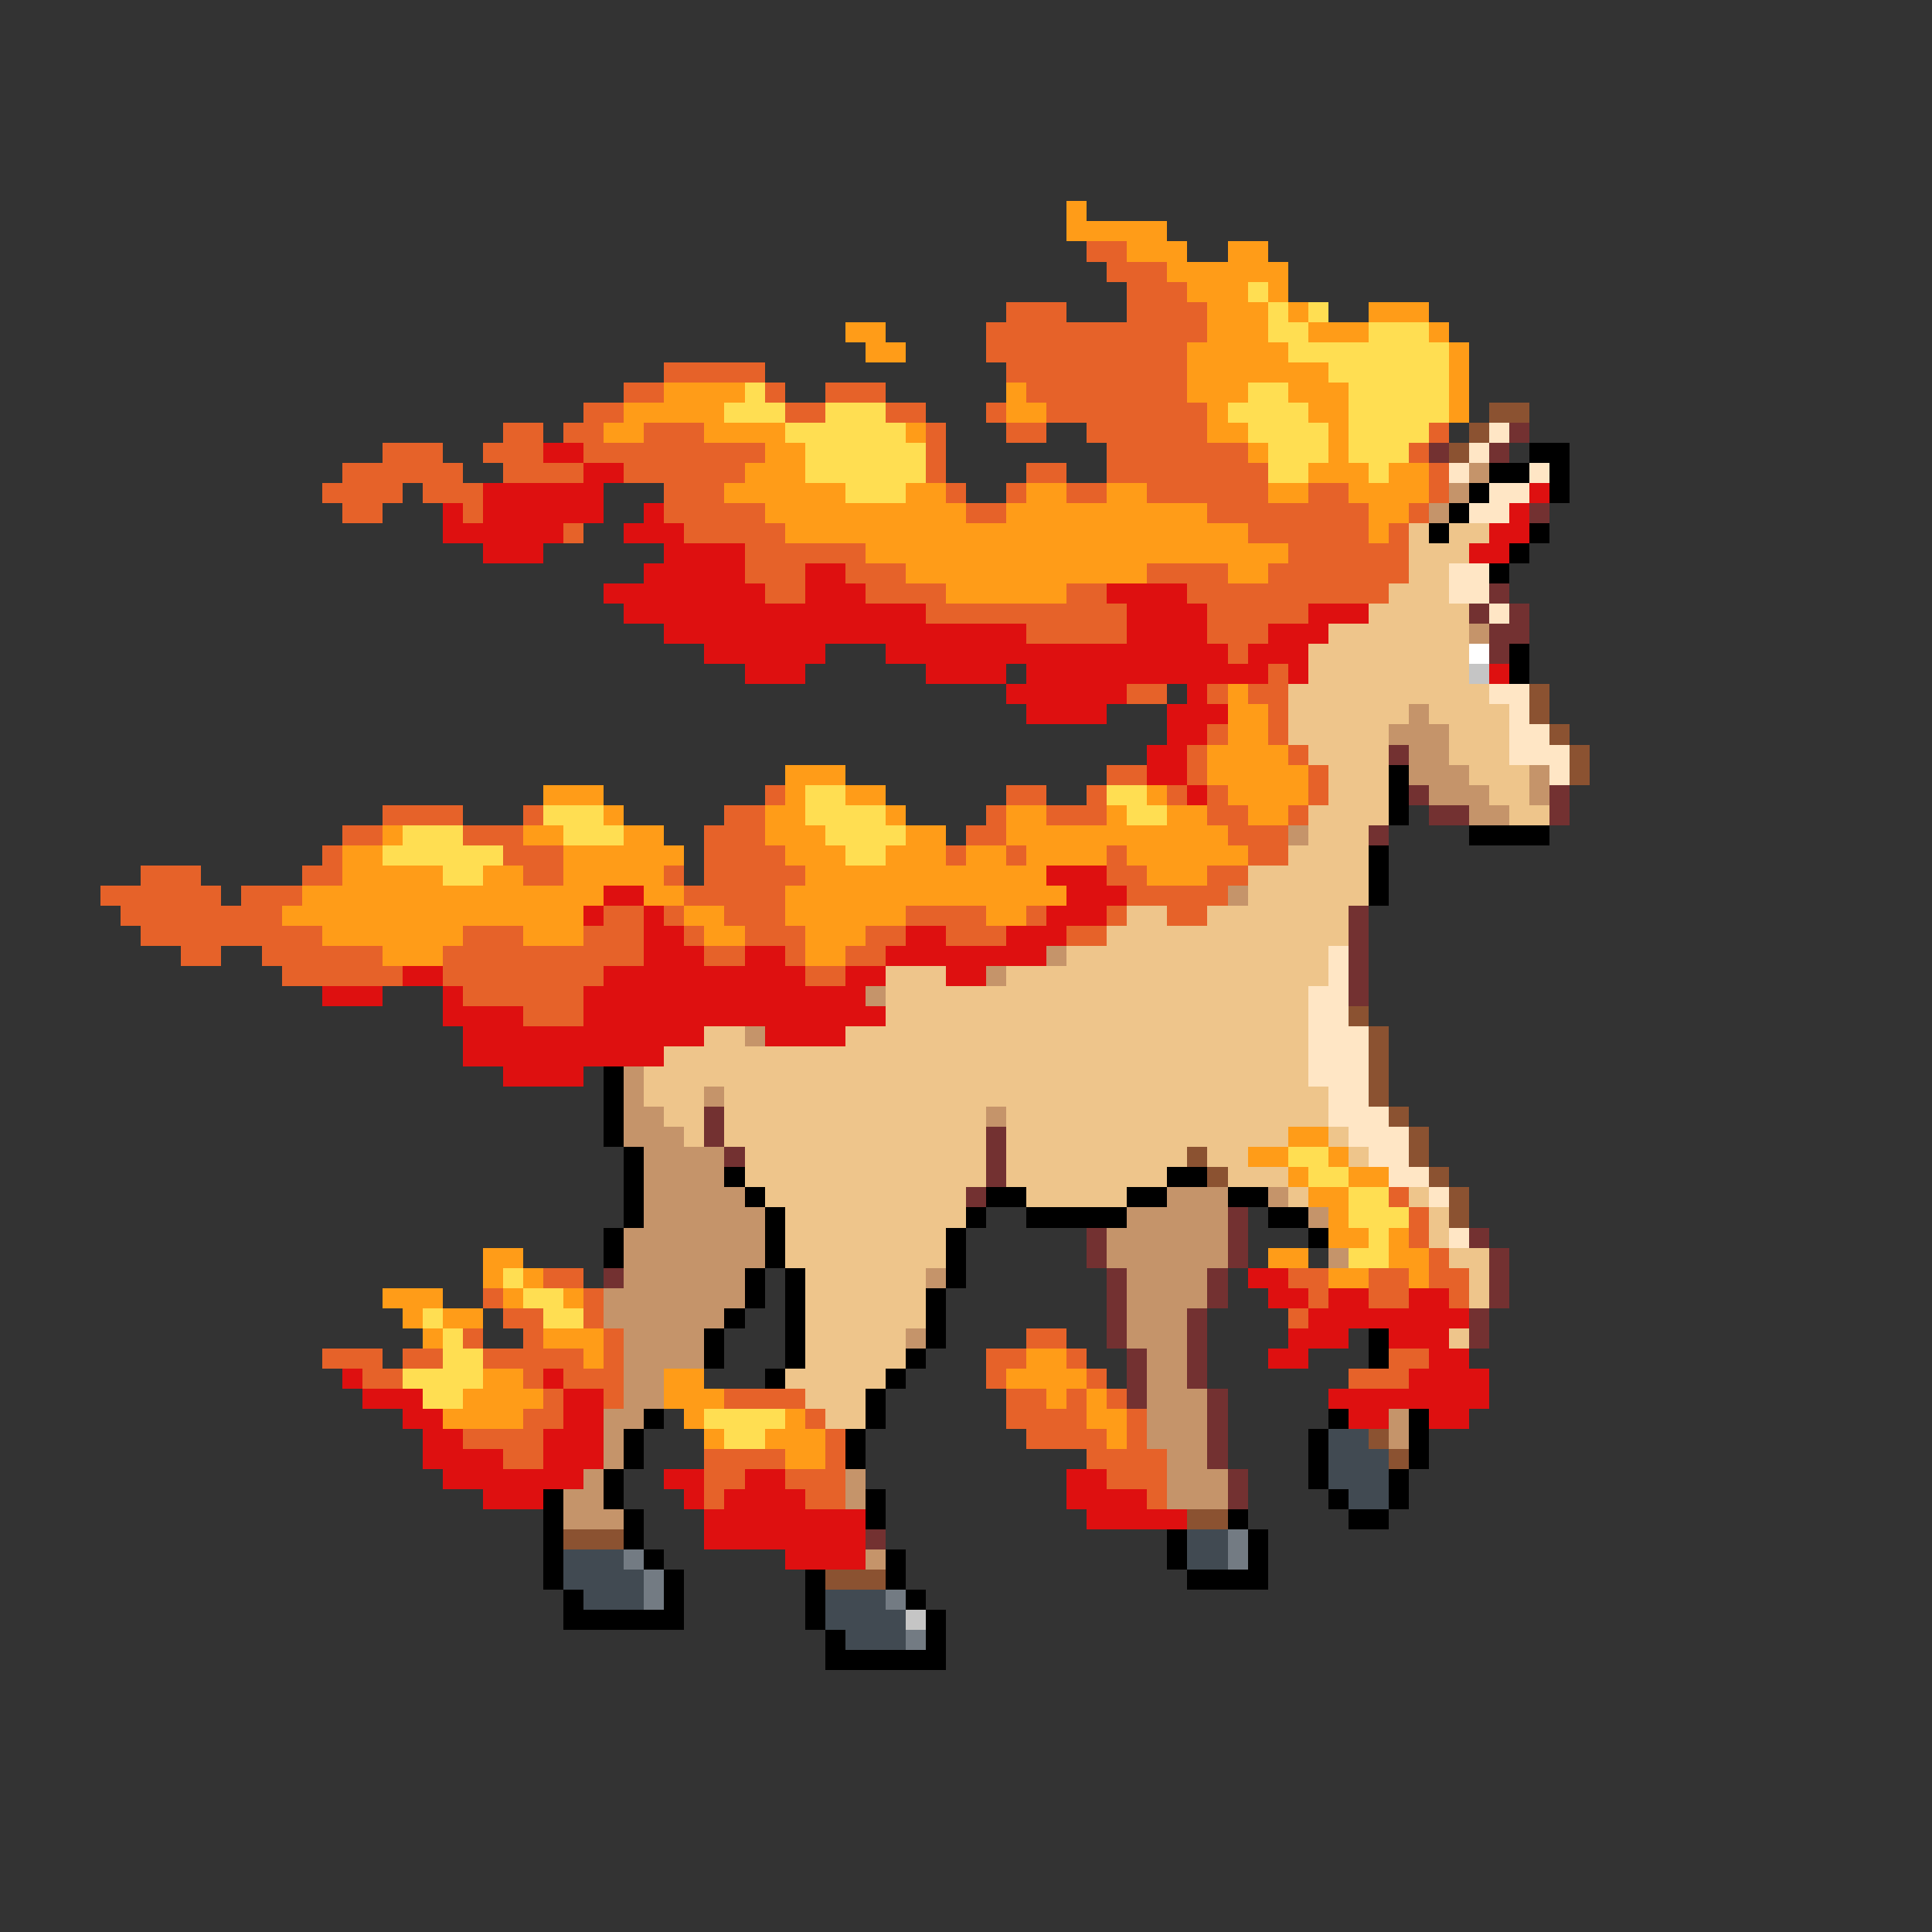 <svg xmlns="http://www.w3.org/2000/svg" viewBox="0 -0.5 96 96" shape-rendering="crispEdges">
<rect x="0" y="-0.5" width="96" height="96" fill="#333333" stroke="none"/>
<path stroke="#ff9c18" d="M53 10h1M53 11h5M56 12h3M61 12h2M58 13h6M59 14h3M63 14h1M60 15h3M64 15h1M68 15h3M42 16h2M60 16h3M65 16h3M71 16h1M43 17h2M59 17h5M72 17h1M59 18h7M72 18h1M33 19h4M50 19h1M59 19h3M64 19h3M72 19h1M31 20h5M50 20h2M60 20h1M65 20h2M72 20h1M30 21h2M35 21h4M45 21h1M60 21h2M66 21h1M38 22h2M62 22h1M66 22h1M37 23h3M65 23h3M69 23h2M36 24h6M45 24h2M51 24h2M55 24h2M63 24h2M67 24h4M38 25h10M50 25h10M68 25h2M39 26h23M68 26h1M43 27h21M45 28h12M61 28h2M47 29h6M61 34h1M61 35h2M61 36h2M60 37h4M39 38h3M60 38h5M27 39h3M39 39h1M42 39h2M57 39h1M61 39h4M30 40h1M38 40h2M44 40h1M50 40h2M55 40h1M58 40h2M62 40h2M19 41h1M26 41h2M31 41h2M38 41h3M45 41h2M50 41h11M17 42h2M28 42h6M39 42h3M44 42h3M48 42h2M51 42h4M56 42h6M17 43h5M24 43h2M28 43h5M40 43h12M57 43h3M15 44h15M32 44h2M39 44h14M14 45h15M34 45h2M39 45h6M49 45h2M16 46h7M26 46h3M35 46h2M40 46h3M19 47h3M40 47h2M64 56h2M62 57h2M66 57h1M64 58h1M67 58h2M65 59h2M66 60h1M66 61h2M69 61h1M24 62h2M63 62h2M69 62h2M24 63h1M26 63h1M66 63h2M70 63h1M19 64h3M25 64h1M28 64h1M20 65h1M22 65h2M21 66h1M27 66h3M29 67h1M51 67h2M24 68h2M33 68h2M50 68h4M23 69h4M33 69h3M52 69h1M54 69h1M22 70h4M34 70h1M39 70h1M54 70h2M35 71h1M38 71h3M55 71h1M39 72h2" />
<path stroke="#e66229" d="M54 12h2M55 13h3M56 14h3M50 15h3M56 15h4M49 16h11M49 17h10M33 18h5M50 18h9M31 19h2M38 19h1M41 19h3M51 19h8M29 20h2M39 20h2M44 20h2M49 20h1M52 20h8M25 21h2M28 21h2M32 21h3M46 21h1M50 21h2M54 21h6M71 21h1M19 22h3M24 22h3M29 22h9M46 22h1M55 22h7M70 22h1M17 23h6M25 23h4M31 23h6M46 23h1M51 23h2M55 23h8M71 23h1M16 24h4M21 24h3M33 24h3M47 24h1M50 24h1M53 24h2M57 24h6M65 24h2M71 24h1M17 25h2M23 25h1M33 25h5M48 25h2M60 25h8M70 25h1M28 26h1M34 26h5M62 26h6M69 26h1M37 27h6M64 27h6M37 28h3M42 28h3M57 28h4M63 28h7M38 29h2M43 29h4M53 29h2M59 29h10M46 30h10M60 30h5M51 31h5M60 31h3M61 32h1M63 33h1M56 34h2M60 34h1M62 34h2M63 35h1M60 36h1M63 36h1M59 37h1M64 37h1M55 38h2M59 38h1M65 38h1M38 39h1M50 39h2M54 39h1M58 39h1M60 39h1M65 39h1M19 40h4M26 40h1M36 40h2M49 40h1M52 40h3M60 40h2M64 40h1M17 41h2M23 41h3M35 41h3M48 41h2M61 41h3M16 42h1M25 42h3M35 42h4M47 42h1M50 42h1M55 42h1M62 42h2M7 43h3M15 43h2M26 43h2M33 43h1M35 43h5M55 43h2M60 43h2M5 44h6M12 44h3M34 44h5M56 44h5M6 45h8M30 45h2M33 45h1M36 45h3M45 45h4M51 45h1M55 45h1M58 45h2M7 46h9M23 46h3M29 46h3M34 46h1M37 46h3M43 46h2M47 46h3M53 46h2M9 47h2M13 47h6M22 47h10M35 47h2M39 47h1M42 47h2M14 48h6M22 48h8M40 48h2M23 49h6M26 50h3M69 59h1M70 60h1M70 61h1M71 62h1M27 63h2M64 63h2M68 63h2M71 63h2M24 64h1M29 64h1M65 64h1M68 64h2M72 64h1M25 65h2M29 65h1M64 65h1M23 66h1M26 66h1M30 66h1M51 66h2M16 67h3M20 67h2M24 67h5M30 67h1M49 67h2M53 67h1M69 67h2M18 68h2M26 68h1M28 68h3M49 68h1M54 68h1M67 68h3M27 69h1M30 69h1M36 69h4M50 69h2M53 69h1M55 69h1M26 70h2M40 70h1M50 70h4M56 70h1M23 71h4M41 71h1M51 71h4M56 71h1M25 72h2M35 72h4M41 72h1M54 72h4M35 73h2M39 73h3M55 73h3M35 74h1M40 74h2M57 74h1" />
<path stroke="#ffde52" d="M62 14h1M63 15h1M65 15h1M63 16h2M68 16h3M64 17h8M66 18h6M37 19h1M62 19h2M67 19h5M36 20h3M41 20h3M61 20h4M67 20h5M39 21h6M62 21h4M67 21h4M40 22h6M63 22h3M67 22h3M40 23h6M63 23h2M68 23h1M42 24h3M40 39h2M55 39h2M27 40h3M40 40h4M56 40h2M20 41h3M28 41h3M41 41h4M19 42h6M42 42h2M22 43h2M64 57h2M65 58h2M67 59h2M67 60h3M68 61h1M67 62h2M25 63h1M26 64h2M21 65h1M27 65h2M22 66h1M22 67h2M20 68h4M21 69h2M35 70h4M36 71h2" />
<path stroke="#8b5231" d="M74 20h2M73 21h1M72 22h1M76 34h1M76 35h1M77 36h1M78 37h1M78 38h1M67 50h1M68 51h1M68 52h1M68 53h1M68 54h1M69 55h1M70 56h1M59 57h1M70 57h1M60 58h1M71 58h1M72 59h1M72 60h1M68 71h1M69 72h1M59 75h2M28 76h3M41 78h3" />
<path stroke="#ffe6c5" d="M74 21h1M73 22h1M72 23h1M76 23h1M74 24h2M73 25h2M72 28h2M72 29h2M74 30h1M74 34h2M75 35h1M75 36h2M75 37h3M77 38h1M66 47h1M66 48h1M65 49h2M65 50h2M65 51h3M65 52h3M65 53h3M66 54h2M66 55h3M67 56h3M68 57h2M69 58h2M71 59h1M72 61h1" />
<path stroke="#733131" d="M75 21h1M71 22h1M74 22h1M76 25h1M74 29h1M73 30h1M75 30h1M74 31h2M74 32h1M69 37h1M70 39h1M77 39h1M71 40h2M77 40h1M68 41h1M67 45h1M67 46h1M67 47h1M67 48h1M67 49h1M35 55h1M35 56h1M49 56h1M36 57h1M49 57h1M49 58h1M48 59h1M61 60h1M54 61h1M61 61h1M73 61h1M54 62h1M61 62h1M74 62h1M30 63h1M55 63h1M60 63h1M74 63h1M55 64h1M60 64h1M74 64h1M55 65h1M59 65h1M73 65h1M55 66h1M59 66h1M73 66h1M56 67h1M59 67h1M56 68h1M59 68h1M56 69h1M60 69h1M60 70h1M60 71h1M60 72h1M61 73h1M61 74h1M43 76h1" />
<path stroke="#de1010" d="M27 22h2M29 23h2M24 24h6M76 24h1M22 25h1M24 25h6M32 25h1M75 25h1M22 26h6M31 26h3M74 26h2M24 27h3M33 27h4M73 27h2M32 28h5M40 28h2M30 29h8M40 29h3M55 29h4M31 30h15M56 30h4M65 30h3M33 31h18M56 31h4M63 31h3M35 32h6M44 32h17M62 32h3M37 33h3M46 33h4M51 33h12M64 33h1M74 33h1M50 34h6M59 34h1M51 35h4M58 35h3M58 36h2M57 37h2M57 38h2M59 39h1M52 43h3M30 44h2M53 44h3M29 45h1M32 45h1M52 45h3M32 46h2M45 46h2M50 46h3M32 47h3M37 47h2M44 47h8M20 48h2M30 48h10M42 48h2M47 48h2M16 49h3M22 49h1M29 49h14M22 50h4M29 50h15M23 51h12M38 51h4M23 52h10M25 53h4M62 63h2M63 64h2M66 64h2M70 64h2M65 65h8M64 66h3M69 66h3M63 67h2M71 67h2M17 68h1M27 68h1M70 68h4M18 69h3M28 69h2M66 69h8M20 70h2M28 70h2M67 70h2M71 70h2M21 71h2M27 71h3M21 72h4M27 72h3M22 73h7M33 73h2M37 73h2M53 73h2M24 74h3M34 74h1M36 74h4M53 74h4M35 75h8M54 75h5M35 76h8M39 77h4" />
<path stroke="#000000" d="M76 22h2M74 23h2M77 23h1M73 24h1M77 24h1M72 25h1M71 26h1M76 26h1M75 27h1M74 28h1M75 32h1M75 33h1M69 38h1M69 39h1M69 40h1M73 41h4M68 42h1M68 43h1M68 44h1M30 53h1M30 54h1M30 55h1M30 56h1M31 57h1M31 58h1M36 58h1M58 58h2M31 59h1M37 59h1M49 59h2M56 59h2M61 59h2M31 60h1M38 60h1M48 60h1M51 60h5M63 60h2M30 61h1M38 61h1M47 61h1M65 61h1M30 62h1M38 62h1M47 62h1M37 63h1M39 63h1M47 63h1M37 64h1M39 64h1M46 64h1M36 65h1M39 65h1M46 65h1M35 66h1M39 66h1M46 66h1M68 66h1M35 67h1M39 67h1M45 67h1M68 67h1M38 68h1M44 68h1M43 69h1M32 70h1M43 70h1M66 70h1M70 70h1M31 71h1M42 71h1M65 71h1M70 71h1M31 72h1M42 72h1M65 72h1M70 72h1M30 73h1M65 73h1M69 73h1M27 74h1M30 74h1M43 74h1M66 74h1M69 74h1M27 75h1M31 75h1M43 75h1M61 75h1M67 75h2M27 76h1M31 76h1M58 76h1M62 76h1M27 77h1M32 77h1M44 77h1M58 77h1M62 77h1M27 78h1M33 78h1M40 78h1M44 78h1M59 78h4M28 79h1M33 79h1M40 79h1M45 79h1M28 80h6M40 80h1M46 80h1M41 81h1M46 81h1M41 82h6" />
<path stroke="#c5946a" d="M73 23h1M72 24h1M71 25h1M73 31h1M70 35h1M69 36h3M70 37h2M70 38h3M76 38h1M71 39h3M76 39h1M73 40h2M64 41h1M61 44h1M52 47h1M49 48h1M43 49h1M37 51h1M31 53h1M31 54h1M35 54h1M31 55h2M49 55h1M31 56h3M32 57h4M32 58h4M32 59h5M58 59h3M63 59h1M32 60h6M56 60h5M65 60h1M31 61h7M55 61h6M31 62h7M55 62h6M66 62h1M31 63h6M46 63h1M56 63h4M30 64h7M56 64h4M30 65h6M56 65h3M31 66h4M45 66h1M56 66h3M31 67h4M57 67h2M31 68h2M57 68h2M31 69h2M57 69h3M30 70h2M57 70h3M69 70h1M30 71h1M57 71h3M69 71h1M30 72h1M58 72h2M29 73h1M42 73h1M58 73h3M28 74h2M42 74h1M58 74h3M28 75h3M43 77h1" />
<path stroke="#eec58b" d="M70 26h1M72 26h2M70 27h3M70 28h2M69 29h3M68 30h5M66 31h7M65 32h8M65 33h8M64 34h10M64 35h6M71 35h4M64 36h5M72 36h3M65 37h4M72 37h3M66 38h3M73 38h3M66 39h3M74 39h2M65 40h4M75 40h2M65 41h3M64 42h4M62 43h6M62 44h6M56 45h2M60 45h7M55 46h12M53 47h13M44 48h3M50 48h16M44 49h21M44 50h21M35 51h2M42 51h23M33 52h32M32 53h33M32 54h3M36 54h30M33 55h2M36 55h13M50 55h16M34 56h1M36 56h13M50 56h14M66 56h1M37 57h12M50 57h9M60 57h2M67 57h1M37 58h12M50 58h8M61 58h3M38 59h10M51 59h5M64 59h1M70 59h1M39 60h9M71 60h1M39 61h8M71 61h1M39 62h8M72 62h2M40 63h6M73 63h1M40 64h6M73 64h1M40 65h6M40 66h5M72 66h1M40 67h5M39 68h5M40 69h3M41 70h2" />
<path stroke="#ffffff" d="M73 32h1" />
<path stroke="#c5c5c5" d="M73 33h1M45 80h1" />
<path stroke="#414a52" d="M66 71h2M66 72h3M66 73h3M67 74h2M59 76h2M28 77h3M59 77h2M28 78h4M29 79h3M41 79h3M41 80h4M42 81h3" />
<path stroke="#737b83" d="M61 76h1M31 77h1M61 77h1M32 78h1M32 79h1M44 79h1M45 81h1" />
</svg>
